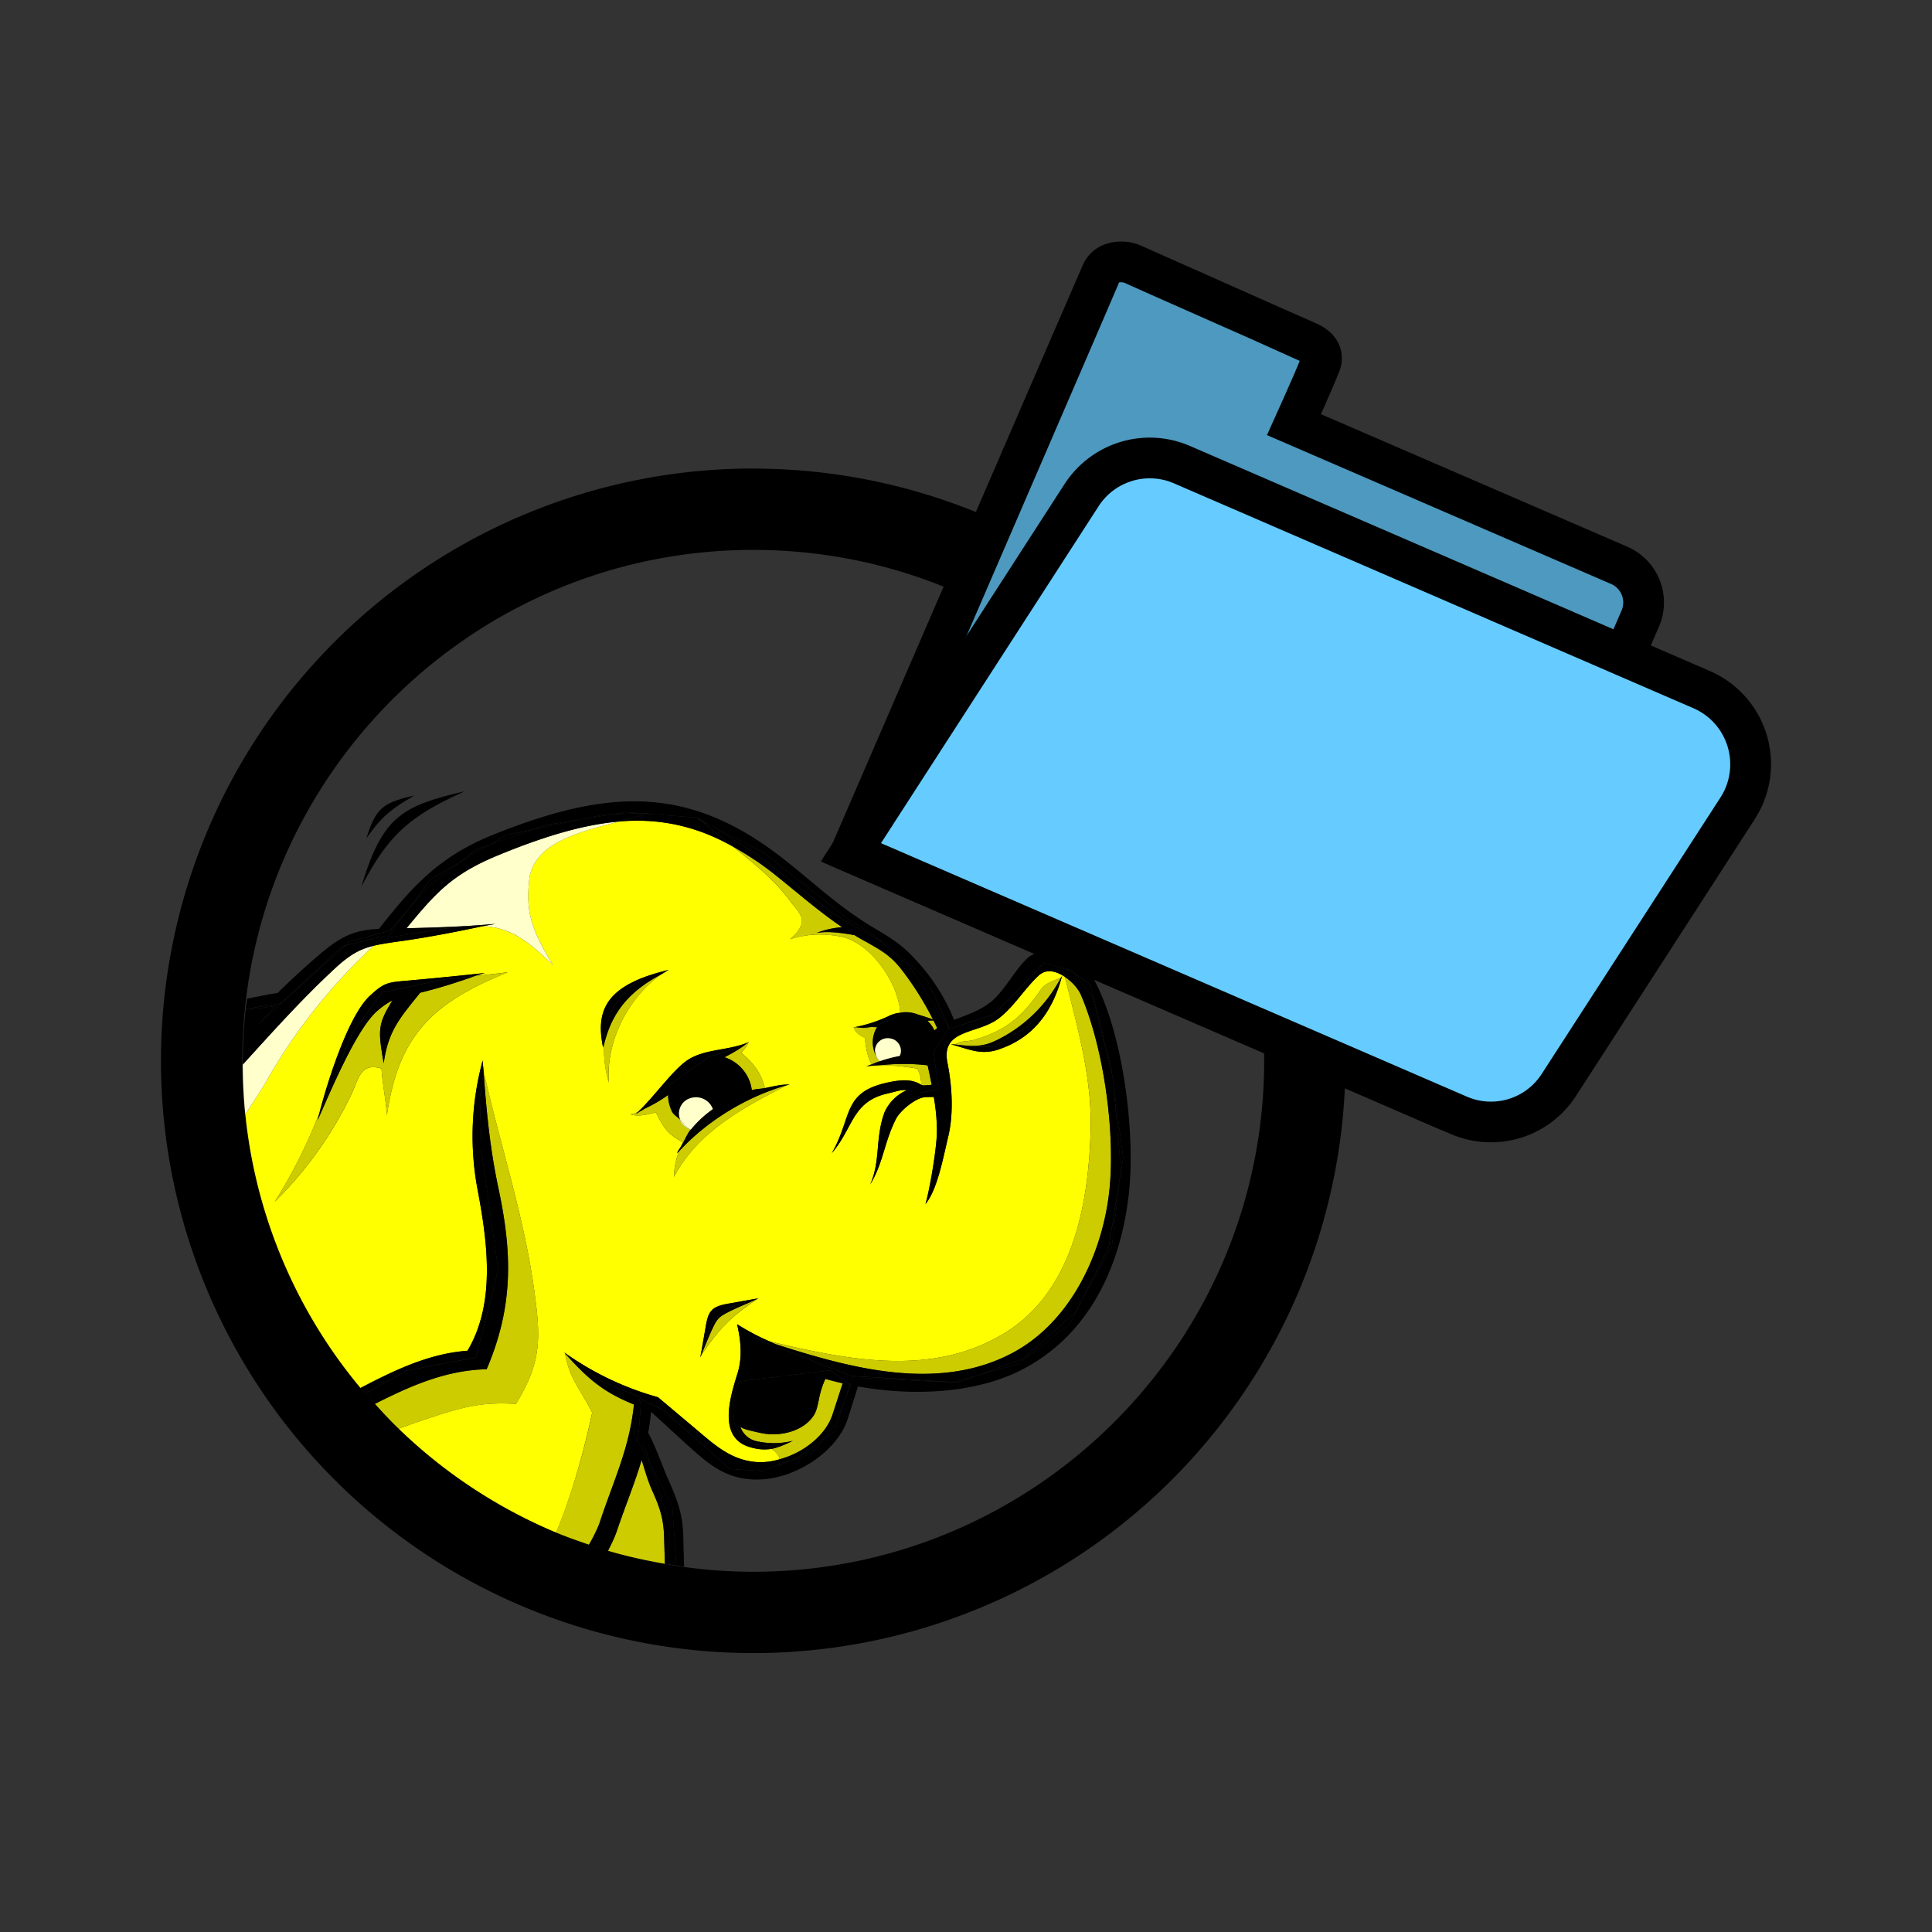 <svg viewBox="0 0 24 24" xmlns="http://www.w3.org/2000/svg" width="1em" height="1em">
  <rect x="0" y="0" width="24" height="24" fill="#333333" stroke="none"/>
  <g fill="none" fill-rule="evenodd">
    <path d="M9.357 5.82a7.357 7.357 0 100 14.715 7.357 7.357 0 000-14.714m0 1.01c3.5 0 6.347 2.847 6.347 6.347 0 3.5-2.847 6.347-6.347 6.347a6.354 6.354 0 01-6.347-6.347c0-3.5 2.847-6.347 6.347-6.347" fill="#000"/>
    <path d="M10.771 12.772c.017-.005.028-.01.044-.014-.06.008-.119.016-.178.003.047.005.13.019.134.01M7.988 13.793l.019-.02c-.016.009-.03.02-.046.028.009-.005.017-.002.027-.008" fill="#FF0"/>
    <path d="M7.831 13.842c.036 0 .064-.018.093-.029.191-.174.44-.53.623-.648.216-.139.51-.112.761-.222-.009.007-.02.012-.03.02l.021-.012a.536.536 0 01-.09.126c.16.142.238.24.295.44.094-.02.19-.043.273-.045.01 0 .017-.004.025-.005a.008.008 0 00-.005.002l.017-.002c-.01.003-.024.01-.036.012-.57.292-1.114.588-1.405 1.141a.86.86 0 01.064-.32c-.008.01-.019.017-.027.026.014-.036.04-.065.057-.099.006-.012.01-.026.015-.037l.005.002h.001c-.19-.1-.245-.18-.34-.373-.114.028-.223.056-.317.023m-.327-.872c-.003.014-.009.027-.012.041-.099-.473.046-.78.818-.964-.039.018-.062.04-.097.057-.404.288-.687.82-.65 1.345a1.49 1.49 0 01-.059-.479m1.206 3.867l-.01.023.002-.012-.006.01.01-.032.055-.315c.037-.227.067-.282.31-.32.091-.016.252-.047.343-.06.005-.003.006-.004.011-.005-.337.22-.502.39-.715.711m-3.904-2.982c-.012-.193-.055-.387-.067-.58-.268-.085-.286.143-.382.337a4.776 4.776 0 01-.943 1.316 6.47 6.47 0 00.554-1.103c.105-.404.36-1.204.623-1.45.187-.176.23-.172.492-.195.312-.028.625-.059.938-.092-.04.015-.083.023-.123.037l.411-.047c-.949.382-1.358.794-1.503 1.777m7.004-.884l.055.004c.082-.054.141-.03.24-.059.12-.035.236-.079.35-.145.223-.132.34-.29.475-.478.06-.083.153-.107.25-.148.004-.009.012-.014.016-.023l-.007.02.002-.002-.005.01c-.112.398-.33.734-.778.885-.224.077-.369-.002-.598-.064m-3.162 4.785c.237.2.454.402.797.408a.838.838 0 00.24-.037c-.004-.038-.033-.08-.099-.129a.57.57 0 01-.23-.01c-.452-.097-.293-.613-.194-.929.062-.199.041-.409-.006-.609.14.083.261.154.404.213.991.236 2.031.445 2.927-.108.856-.528 1.036-1.635 1.061-2.51.018-.664-.162-1.268-.319-1.91-.106-.07-.23-.106-.325-.018-.177.163-.31.392-.502.537-.263.196-.714.128-.633.544.061.302.078.641.01.922-.065.271-.134.656-.282.838.044-.154.117-.555.138-.826a2.28 2.28 0 00-.035-.506l-.099.002c-.12.003-.316.166-.369.268-.147.284-.157.548-.322.818.133-.302.058-.575.178-.899a.546.546 0 01.277-.273c-.07-.01-.14.02-.242.042-.44.1-.42.427-.69.74.26-.454.126-.754.693-.877.172-.037.301-.045.416.028a.354.354 0 00-.049-.2 2.856 2.856 0 00-.462-.043c-.057.006-.11.006-.169.015l.068-.026c-.064-.099-.074-.237-.088-.328-.064-.038-.106-.05-.138-.133h.013c.14-.027.277-.07.406-.13l.01-.005a.429.429 0 01.147-.044l.003-.004c-.024-.378-.39-.906-.783-.95a1.225 1.225 0 00-.584.04c.255-.228.122-.31.002-.47-.192-.26-.449-.47-.708-.677a2.365 2.365 0 00-1.417-.315c-.5.131-1.07.265-1.119.727-.044.413.033.62.296 1.057-.348-.34-.559-.467-.869-.484-.324.068-.649.132-.976.18-.166.023-.28.04-.384.064a7.024 7.024 0 00-1.333 1.683c-.082.14-.174.274-.26.412a6.295 6.295 0 001.43 3.398c.425-.222.853-.428 1.33-.462.348-.59.251-1.33.125-2a3.578 3.578 0 01.063-1.607c.002.047.008.092.012.14v-.004c.205.913.5 1.79.628 2.718.083.603.092.892-.227 1.413-.35-.022-.567.015-.906.12a12.06 12.06 0 00-.55.188 6.316 6.316 0 001.956 1.29c.188-.45.346-1.01.447-1.492-.166-.323-.275-.406-.338-.735l-.008-.009a.02.02 0 00.006.004v-.003l.011.01c.35.245.736.43 1.147.544.158.133.317.266.474.4" fill="#FF0"/>
    <path d="M3.308 13.432a7.024 7.024 0 011.333-1.683c-.158.038-.284.1-.473.274-.415.383-.783.795-1.152 1.201 0 .21.011.416.031.62.087-.138.18-.272.261-.412M6.574 10.932c.05-.462.62-.596 1.12-.727-.452.04-.936.185-1.506.42-.577.236-.783.476-1.138.906h.011c.361-.009.72-.02 1.091-.054-.05.012-.1.017-.15.028.31.017.52.143.867.484-.262-.437-.339-.644-.295-1.057" fill="#FFC"/>
    <path d="M6.909 19.038c.133.056.27.103.407.15a1.79 1.79 0 00.128-.258c.173-.53.375-.931.43-1.483-.388-.155-.58-.327-.856-.636.063.33.172.412.339.735a8.787 8.787 0 01-.448 1.492M6.409 17.44c.32-.521.31-.81.228-1.413-.13-.928-.423-1.804-.628-2.717l-.001.003c.034.489.079.954.182 1.439.166.778.2 1.452-.144 2.257-.506.012-.95.208-1.388.43.096.106.192.21.295.309.174-.063.354-.127.55-.187.339-.105.556-.142.906-.121M12.365 12.93c.35-.166.633-.443.814-.785-.096.041-.189.065-.25.148-.135.188-.25.346-.475.478-.113.066-.23.11-.35.145-.098.03-.157.005-.239.06.188.02.318.04.5-.047M13.191 12.14l-.002.001-.003.01.005-.01zM8.249 19.09c-.007-.23-.054-.365-.151-.582-.057-.129-.089-.25-.128-.372-.086.292-.202.567-.308.883-.02.06-.06.148-.11.245.23.068.467.12.707.161l-.01-.335zM8.696 16.857l.006-.01.004-.02-.01.03M5.898 12.125a6.646 6.646 0 01-.679.207c-.246.308-.396.466-.453.878-.067-.405-.08-.48.11-.783a.948.948 0 00-.18.123c-.267.216-.613 1.062-.75 1.365.005-.025.014-.059.022-.089a6.572 6.572 0 01-.554 1.102c.386-.382.705-.827.942-1.316.096-.194.115-.422.383-.338.012.195.055.388.067.581.145-.983.553-1.395 1.503-1.776l-.41.046zM7.016 16.807a.11.11 0 00.011.006c-.004-.003-.008-.006-.01-.01v.004" fill="#CC0"/>
    <path d="M12.487 16.555c-.896.553-1.936.344-2.928.108.033.014.062.031.098.042.914.292 1.998.59 2.917.103.722-.382 1.117-1.228 1.205-2.003.08-.69-.057-1.768-.355-2.454a.59.59 0 00-.195-.215c.157.641.337 1.245.32 1.908-.026.876-.206 1.983-1.062 2.511M8.373 14.62c.292-.553.835-.85 1.405-1.14-.48.135-.982.43-1.34.82a.87.87 0 00-.065.32M8.488 14.19c.03-.052.053-.11.09-.155l-.005-.006a.233.233 0 01-.123-.104c-.002-.005.002-.011-.001-.016-.032-.035-.078-.056-.1-.098v-.001a.456.456 0 01-.05-.208 1.841 1.841 0 01-.292.172l-.02.019c-.01.006-.017.003-.026.008-.021.01-.04.028-.06.036l.024-.024c-.03.01-.058.029-.094.029.095.033.203.005.317-.023.095.192.15.272.34.372M8.482 14.19c-.006.012-.01.025-.015.037l.02-.035-.005-.002zM9.686 18.127c.294-.08.572-.296.657-.558l.125-.385a4.212 4.212 0 01-.215-.055c-.077.175-.071.243-.108.372-.062.22-.381.373-.716.295-.12-.027-.19-.042-.232-.07.034.096.12.166.222.18.141.03.288.028.43-.008a1.116 1.116 0 01-.263.1c.065.048.094.09.1.13M11.52 12.68a.397.397 0 01.088.12.344.344 0 01.035-.028c-.016-.03-.03-.063-.047-.095a1.83 1.83 0 00-.076.002zM9.291 13.384a.465.465 0 01.048.158c.058-.018.108-.014.165-.026-.057-.199-.136-.297-.296-.439.041-.037.071-.09.091-.126l-.021.011c-.082.064-.177.12-.278.172a.51.51 0 01.291.25M9.802 13.467c-.008 0-.017.004-.025.006l.02-.003.005-.003M11.442 13.475c.01.005.02.003.028.01h.008l.095-.009a6.414 6.414 0 00-.05-.242 2.725 2.725 0 00-.592-.002c.155.005.31.013.462.043a.354.354 0 01.05.2M9.818 11.196c.12.161.252.243-.002.47.27-.073.37-.065.584-.04.392.045.76.573.782.951l-.003.004a.406.406 0 01.226.023c.054.015.114.035.184.06a3.821 3.821 0 00-.38-.607c-.14-.184-.257-.248-.464-.364a4.16 4.16 0 01-.132-.077c-.153-.026-.323-.053-.47-.026.101-.04.21-.064.318-.072-.293-.199-.546-.422-.835-.653a3.864 3.864 0 00-.516-.345c.26.206.516.417.708.676M8.213 12.104c-.47.247-.628.55-.709.867a1.49 1.49 0 00.058.479c-.036-.526.247-1.057.651-1.345M10.637 12.76c-.007 0-.016.003-.023 0h.003-.013c.032.083.074.095.138.134.014.09.024.229.088.327.033-.012.065-.026.099-.037a.361.361 0 01-.032-.427c-.027.008-.054-.002-.082.002l-.044.013c-.004.008-.087-.006-.134-.011M9.418 16.129c-.088.045-.25.108-.338.154-.127.065-.16.076-.219.199-.052.108-.105.24-.15.355a2.16 2.16 0 01.714-.711l-.01.004.004-.001" fill="#CC0"/>
    <path d="M4.248 11.755l.047-.012.056-.049.489-.133.233-.266.274-.368.357-.21.213-.165.169-.059.202-.118.337-.072.16-.056.446-.07.267-.057.11-.004.17-.028.182.015.098-.004-.03.01.604.046.078.04-.059-.049-.003-.002h.001l.002.002.175.11.66.336 1.063.836.266.16.114.097.005.004.024.001.026.001.53.48.277.591-.005.005.01.014.56-.185.615-.637.231.07-.01-.04.1.067.03.01.018.022.03.02.175.12.264 1.07.008.064.008.03.006.076.122.912-.048.296-.094.812-.375.668-.144.286-.637.501-.408.114-.099.028-.24.088-.062-.004-.008.003-1.201-.057-.047-.018-.032.102.012.01-.074.18-.128.394-.146.104-.127.161-.42.16.003-.014-.205.08-.407-.027-.825-.729-.275-.137-.035.451-.017.048.022.043h.055l.088.27.273.52.048.734c.033.005.065.011.098.015l-.01-.374c-.007-.262-.06-.42-.167-.665-.1-.22-.155-.409-.269-.625a2.91 2.91 0 00.036-.26l.437.4c.278.251.507.46.93.44.441-.02.945-.349 1.075-.75l.128-.405c.665.12 1.442.092 2.021-.2.85-.43 1.248-1.296 1.346-2.212.08-.74-.072-1.987-.445-2.662-.11-.199-.605-.45-.822-.242-.163.157-.275.396-.45.54-.138.11-.307.164-.456.222a2.433 2.433 0 00-.48-.75c-.162-.18-.313-.272-.525-.398-.419-.248-.744-.562-1.124-.859-1.153-.9-2.143-.874-3.579-.3-.686.272-1.017.644-1.437 1.177-.254.012-.428.06-.696.283a9.252 9.252 0 00-.562.513c-.138.021-.25.046-.378.07-.006.042-.015.084-.02.127l.438-.067.76-.71zM5.78 9.828c-.795.185-1.03.316-1.292 1.19v-.001c.335-.64.589-.875 1.292-1.19" fill="#000"/>
    <path d="M5.148 9.882c-.401.091-.478.161-.598.534.192-.273.303-.362.598-.534M8.488 14.19l-.001.002.013.007c-.006-.003-.007-.006-.012-.008M9.439 13.554c.112-.033.226-.06.338-.081-.083 0-.179.024-.273.043 0 .003.002.004.003.006l-.068.032zM8.41 14.327l.028-.027c.01-.024.017-.05.029-.073-.017.035-.043.063-.057.1M11.908 17.173l.241-.088-.303.084zM13.826 13.393l-.008-.03.014.106zM7.937 17.924l-.022-.043-.016.043zM9.686 18.127a.84.84 0 01-.241.037c-.342-.006-.56-.208-.796-.408l-.475-.399a3.745 3.745 0 01-1.147-.544c.13.113.272.21.4.324l.54.228v.016l.275.137.825.73.407.026.205-.08c.007-.02.01-.044.007-.067M10.223 17.887l.146-.104.128-.395-.13.314zM5.917 10.553l-.214.165.382-.224zM13.322 12.065l-.03-.009.048.032zM6.785 10.248l-.16.056.605-.128zM7.778 10.089l-.17.027.352-.013zM9.814 13.467l-.018.003-.019.01c.013-.004.025-.01.037-.013M8.7 16.86l.01-.022-.008.01-.002.012zM13.196 12.122c-.004.009-.013.015-.017.023l.01-.004.007-.019M4.17 13.332l.203-.49.373-.513.757-.16.395-.045c.04-.014.083-.022.123-.037-.313.034-.626.065-.938.093-.264.023-.306.02-.492.193-.264.248-.518 1.048-.623 1.452.034-.084.072-.164.106-.25l.095-.244z" fill="#000"/>
    <path d="M9.56 16.663a2.903 2.903 0 01-.404-.213c.047.2.068.41.006.61-.098.315-.258.832.195.927a.551.551 0 00.23.011c-.018-.013-.032-.026-.056-.04l-.133-.01-.084-.04-.084-.04-.108-.183-.024-.308.084-.217 1.13-.137.247.176.032-.1-1.241-.486.21.05M12.408 13.036c.447-.151.666-.488.778-.885l-.195.373-.119.118-.12.12-.409.24h-.332l-.15-.025.004-.001-.056-.004c.23.062.375.14.6.064M7.018 16.811l-.001-.004-.007-.004.008.008M10.931 13.232c-.034 0-.067-.009-.1-.009 0 0 0-.002-.002-.002-.022.01-.045.016-.067.026.058-.009.112-.01.17-.015M11.023 12.63c-.13.059-.266.103-.407.13h.02a.513.513 0 00.18-.002c.255-.072.354-.142.363-.177a.41.41 0 00-.148.045l-.008.004zM5.06 17.023l.852-.16.277-1.093-.205-1.448-.024-.683.048-.326c-.004-.048-.01-.093-.012-.14a3.583 3.583 0 00-.063 1.606c.126.67.223 1.411-.126 2-.476.035-.904.241-1.329.463.02.024.042.045.062.068l.52-.287zM8.119 12.104l.139-.038c-.016.01-.03.027-.044.038.035-.018.058-.04.097-.056-.773.182-.918.49-.82.963h.002c.002-.014.008-.027.012-.04a.955.955 0 01.397-.768l.217-.1zM9.414 16.13c-.09.014-.252.045-.343.06-.243.039-.273.094-.31.322l-.055.315c.154-.493.17-.55.708-.697M8.007 13.774l.275-.27.518-.373.34-.105c.037-.014.095-.044.138-.064.009-.007.02-.012.03-.019-.252.11-.545.083-.761.222-.184.117-.432.474-.623.648.012-.005.024-.005.037-.012.016-.007.03-.019.046-.027M8.08 18.193l.248.768a1.816 1.816 0 00-.009.474l.082.013-.048-.736-.274-.52zM3.42 12.498l-.21.229.232-.217.047-.044-.438.067v.012l.37-.046zM9.11 10.52c-.136-.107-.271-.214-.4-.325l-.078-.04-.604-.046a4.886 4.886 0 01-.335.096c.495-.043.948.051 1.417.315" fill="#000"/>
    <path d="M11.658 13.537l-.216.035c.002-.032 0-.064 0-.097-.115-.072-.243-.064-.416-.027-.566.122-.433.423-.693.877.269-.313.25-.641.69-.74.103-.023.172-.052.242-.042a.54.54 0 00-.276.273c-.121.324-.046.597-.18.899.166-.271.176-.534.323-.818.053-.102.249-.266.369-.268l.099-.002c.029.18.047.358.036.506-.021.27-.095.672-.14.825.149-.182.218-.566.283-.837.068-.281.05-.62-.01-.922-.08-.416.37-.35.633-.544.193-.145.325-.374.502-.537.096-.088.219-.054.325.018-.01-.036-.017-.07-.026-.106l-.231-.071-.616.638-.56.185-.01-.014-.188.302.06.467zM9.369 10.59l.97.753.59.343-.113-.098-.266-.16-1.063-.835-.66-.338.182.112zM4.764 11.628c-.046.042-.08.08-.124.12.104-.024.22-.04.385-.063.327-.048.652-.111.976-.18-.269-.014-.61.053-1.192.144l.264-.354-.233.267-.49.132-.055.05.47-.116zM13.533 15.964l-.097.193.376-.67.094-.81-.132.809zM5.703 10.718l-.356.209-.274.368.242-.277zM6.288 10.375l-.202.119.539-.19zM4.295 11.744l-.047.012-.759.71.007-.001zM7.497 10.12l-.267.056.377-.06zM8.057 10.1l-.097.003.068.005.03-.009" fill="#000"/>
    <path d="M4.64 11.749c.044-.041.079-.079.125-.121h-.001l-.468.116-.8.72-.006.002-.047.043-.233.217.21-.227-.37.045a6.262 6.262 0 00-.034.661v.019c.37-.406.738-.818 1.152-1.201.189-.174.315-.236.473-.274M6.001 11.505c.05-.01.101-.017.151-.028-.371.033-.73.045-1.091.054H5.05c.355-.43.561-.67 1.138-.907.57-.235 1.055-.38 1.505-.419.119-.03.232-.062.335-.097l-.068-.005-.353.013-.377.06-.605.127-.54.19-.382.224-.388.3-.242.278-.264.354c.581-.092.923-.159 1.192-.144M10.57 17.209l-.012-.01-.061.19zM8.651 10.146l.06.048.115.06-.175-.107zM10.59 17.098l.046.018 1.203.056.008-.002-1.255-.076zM11.787 12.768l.003-.005-.276-.593-.53-.48h-.025l-.025-.001-.005-.003.377.327zM12.706 16.881l-.557.204.099-.028.408-.114.637-.5.143-.287-.086.155zM13.193 11.99l.01.04.09.026-.1-.067zM9.678 18.195c0 .004 0 .009-.003.014l.42-.16.127-.162-.302.215-.242.093zM13.818 13.363l-.008-.064-.265-1.072-.176-.118-.03-.02.235.295zM7.863 17.784l.051.097.017-.048.035-.451-.019-.01zM13.905 14.677l.048-.296-.12-.912.09 1.05zM8.648 10.145l.003.002-.002-.002zM7.992 17.924h-.055l.142.269zM10.637 12.76h-.023c.007.003.016 0 .023 0M5.984 14.323l.205 1.448-.277 1.093-.853.16-.519.286c.037.045.078.087.117.13.44-.223.882-.42 1.388-.431.346-.805.311-1.478.145-2.257-.103-.485-.148-.95-.183-1.44l-.047.328.024.683zM4.696 12.55a.918.918 0 01.18-.123c-.191.303-.177.378-.11.783.057-.411.208-.57.454-.878.23-.055.455-.128.679-.207l-.395.045-.758.16-.372.512-.204.49-.095.243c-.034.087-.072.166-.107.25-.007.03-.017.065-.022.09.137-.303.484-1.15.75-1.365" fill="#000"/>
    <path d="M8.08 18.193l-.143-.27H7.9l.015-.042-.05-.097.083-.412.02.009v-.015l-.54-.228c-.129-.114-.27-.212-.4-.325l-.01-.006v.004c.278.308.47.48.858.636-.057.552-.259.954-.432 1.483a1.928 1.928 0 01-.127.258c.078.026.157.053.236.077.05-.097.09-.185.11-.246.106-.315.222-.591.308-.883.04.122.071.244.128.373.097.216.144.35.151.58l.01.337.06.009a1.816 1.816 0 01.01-.474l-.25-.768zM12.011 13.001h.332l.41-.239.12-.12.118-.119.195-.373.003-.009-.01.004a1.786 1.786 0 01-.814.784c-.182.086-.312.066-.5.046l-.004.002.15.024zM9.08 16.283c.088-.045.25-.108.338-.154h-.004c-.539.15-.554.205-.708.698l-.004.02c.003-.002.005-.005.008-.01.046-.115.1-.246.151-.355.06-.122.093-.134.218-.2" fill="#000"/>
    <path d="M13.424 12.351c.298.686.434 1.764.355 2.454-.087.775-.482 1.621-1.204 2.003-.92.486-2.004.189-2.917-.103-.037-.011-.065-.028-.098-.042l-.21-.05 1.24.485.002-.005 1.255.076.302-.084.557-.204.644-.57.086-.154.097-.193.24-.478.132-.809.019-.158-.092-1.051-.014-.105-.244-.979-.234-.296-.047-.031-.09-.028.026.107c.088.06.164.144.195.215M11.643 12.772a.494.494 0 00-.036.028.36.36 0 00-.087-.12 1.88 1.88 0 01.077-.003l.046.095m-2.017-1.907c.29.231.542.454.835.653a1.102 1.102 0 00-.319.072c.148-.027.318 0 .471.026.043.026.087.052.133.076.207.117.324.181.463.365.15.196.272.391.381.607a3.16 3.16 0 00-.184-.06.399.399 0 00-.226-.023c-.01.034-.109.105-.365.177.027-.004.055.007.082-.002a.363.363 0 00.031.427.201.201 0 01-.058-.146.159.159 0 01.174-.14v.001c.09.008.156.084.147.168a.13.13 0 01-.014.051 1.522 1.522 0 00-.249.066c-.033.011-.066.025-.098.038l.001.002c.033 0 .066.008.1.01.2-.02.391-.024.592.001a9.2 9.2 0 01.051.242l-.096.007-.008.001c-.009-.006-.019-.004-.028-.009v.096l.216-.035-.06-.467.19-.302-.482-.755-.378-.327-.589-.342-.97-.753-.36-.223-.182-.113-.117-.06c.13.111.264.218.4.326.17.095.34.204.516.345M7.96 13.801c-.012.007-.025.007-.036.012l-.024.024c.021-.008.04-.026.06-.036M8.8 13.132l-.519.372-.274.27c.1-.05.201-.102.292-.172a.483.483 0 00.05.208c.022.043.068.064.1.099a.2.2 0 01.094-.254l.01-.004a.223.223 0 01.302.126 1.33 1.33 0 00-.277.258c-.002-.001-.003-.005-.006-.006l.005.006c-.037.046-.06.103-.089.156l.011.008-.012-.006a.38.38 0 00-.02.034c-.012.024-.02.049-.03.073.358-.39.861-.685 1.341-.82l.02-.01c-.007 0-.015.003-.02.003a3.61 3.61 0 00-.339.08l.068-.031c0-.002-.003-.003-.003-.006-.058.012-.107.009-.165.027a.493.493 0 00-.339-.41c.101-.051.196-.106.278-.171-.044.02-.1.05-.138.065l-.34.105zM8.213 12.104c.016-.01.028-.027.044-.038l-.139.037-.217.1a.962.962 0 00-.397.768c.081-.317.238-.62.71-.866M9.182 17.16l-.084.217.024.308.108.182.084.04.084.04.133.011c.024.014.038.027.056.04.069-.013.146-.043.262-.1a.96.96 0 01-.43.01.278.278 0 01-.222-.183c.043.03.112.044.232.072.335.077.654-.076.716-.296.037-.129.03-.196.108-.372.07.02.14.038.215.055l-.125.385c-.085.262-.363.48-.657.558a.155.155 0 01-.007.068l.242-.094.302-.214.145-.185.129-.313.06-.19-.245-.176-1.13.137z" fill="#000"/>
    <path d="M8.45 13.925a.23.23 0 00.123.104c-.053-.026-.084-.078-.124-.12.002.005 0 .01.001.016M11.191 13.066a.157.157 0 00-.147-.168.157.157 0 00-.174.14.201.201 0 00.058.145c.081-.029.164-.05.248-.066a.13.13 0 00.015-.05" fill="#FFC"/>
    <path d="M8.855 13.777a.223.223 0 00-.302-.126l-.01.004a.2.2 0 00-.093.254c.04.042.07.094.123.12.003 0 .004.005.006.006a1.33 1.33 0 01.277-.258" fill="#FFC"/>
    <g>
      <path d="M16.075 5.275s.295-.658.331-.763c.035-.105-.017-.201-.157-.263-.575-.255-2.054-.911-2.16-.96-.142-.063-.335-.054-.406.106-.11.245-3.113 7.192-3.113 7.192l7.201 3.117 2.604-6.017a.506.506 0 00-.263-.665l-4.037-1.747z" fill="#4D99BF"/>
      <path d="M10.902 10.455l6.737 2.917 2.504-5.786a.251.251 0 00-.13-.332l-4.274-1.849.105-.234s.228-.504.302-.688l-.613-.276c-.657-.29-1.47-.65-1.549-.687a.13.13 0 00-.082-.012c-.086.207-2.477 5.738-3 6.947zm7 3.581l-7.664-3.317.1-.232c.123-.284 3.005-6.95 3.114-7.196a.475.475 0 01.271-.255.615.615 0 01.47.024l1.544.686.615.272c.313.14.353.396.293.575-.025.072-.143.344-.236.552l3.803 1.645a.755.755 0 01.395.997l-2.705 6.25z" fill="#000"/>
      <path d="M18.117 13.853l-7.547-3.267 2.865-4.435a1.01 1.01 0 011.25-.379l6.453 2.793c.573.248.786.951.447 1.475l-2.218 3.434a1.01 1.01 0 01-1.25.38" fill="#6CF"/>
      <path d="M10.944 10.474l7.274 3.147a.75.75 0 00.936-.284l2.22-3.433a.76.76 0 00-.337-1.106l-6.452-2.793a.756.756 0 00-.938.284l-2.703 4.185zm7.577 3.716c-.169 0-.34-.034-.504-.105l-7.82-3.384 3.026-4.686c.337-.52.994-.72 1.562-.474l6.452 2.793a1.26 1.26 0 01.56 1.844l-2.218 3.434a1.256 1.256 0 01-1.058.578z" fill="#000"/>
    </g>
  </g>
</svg>

